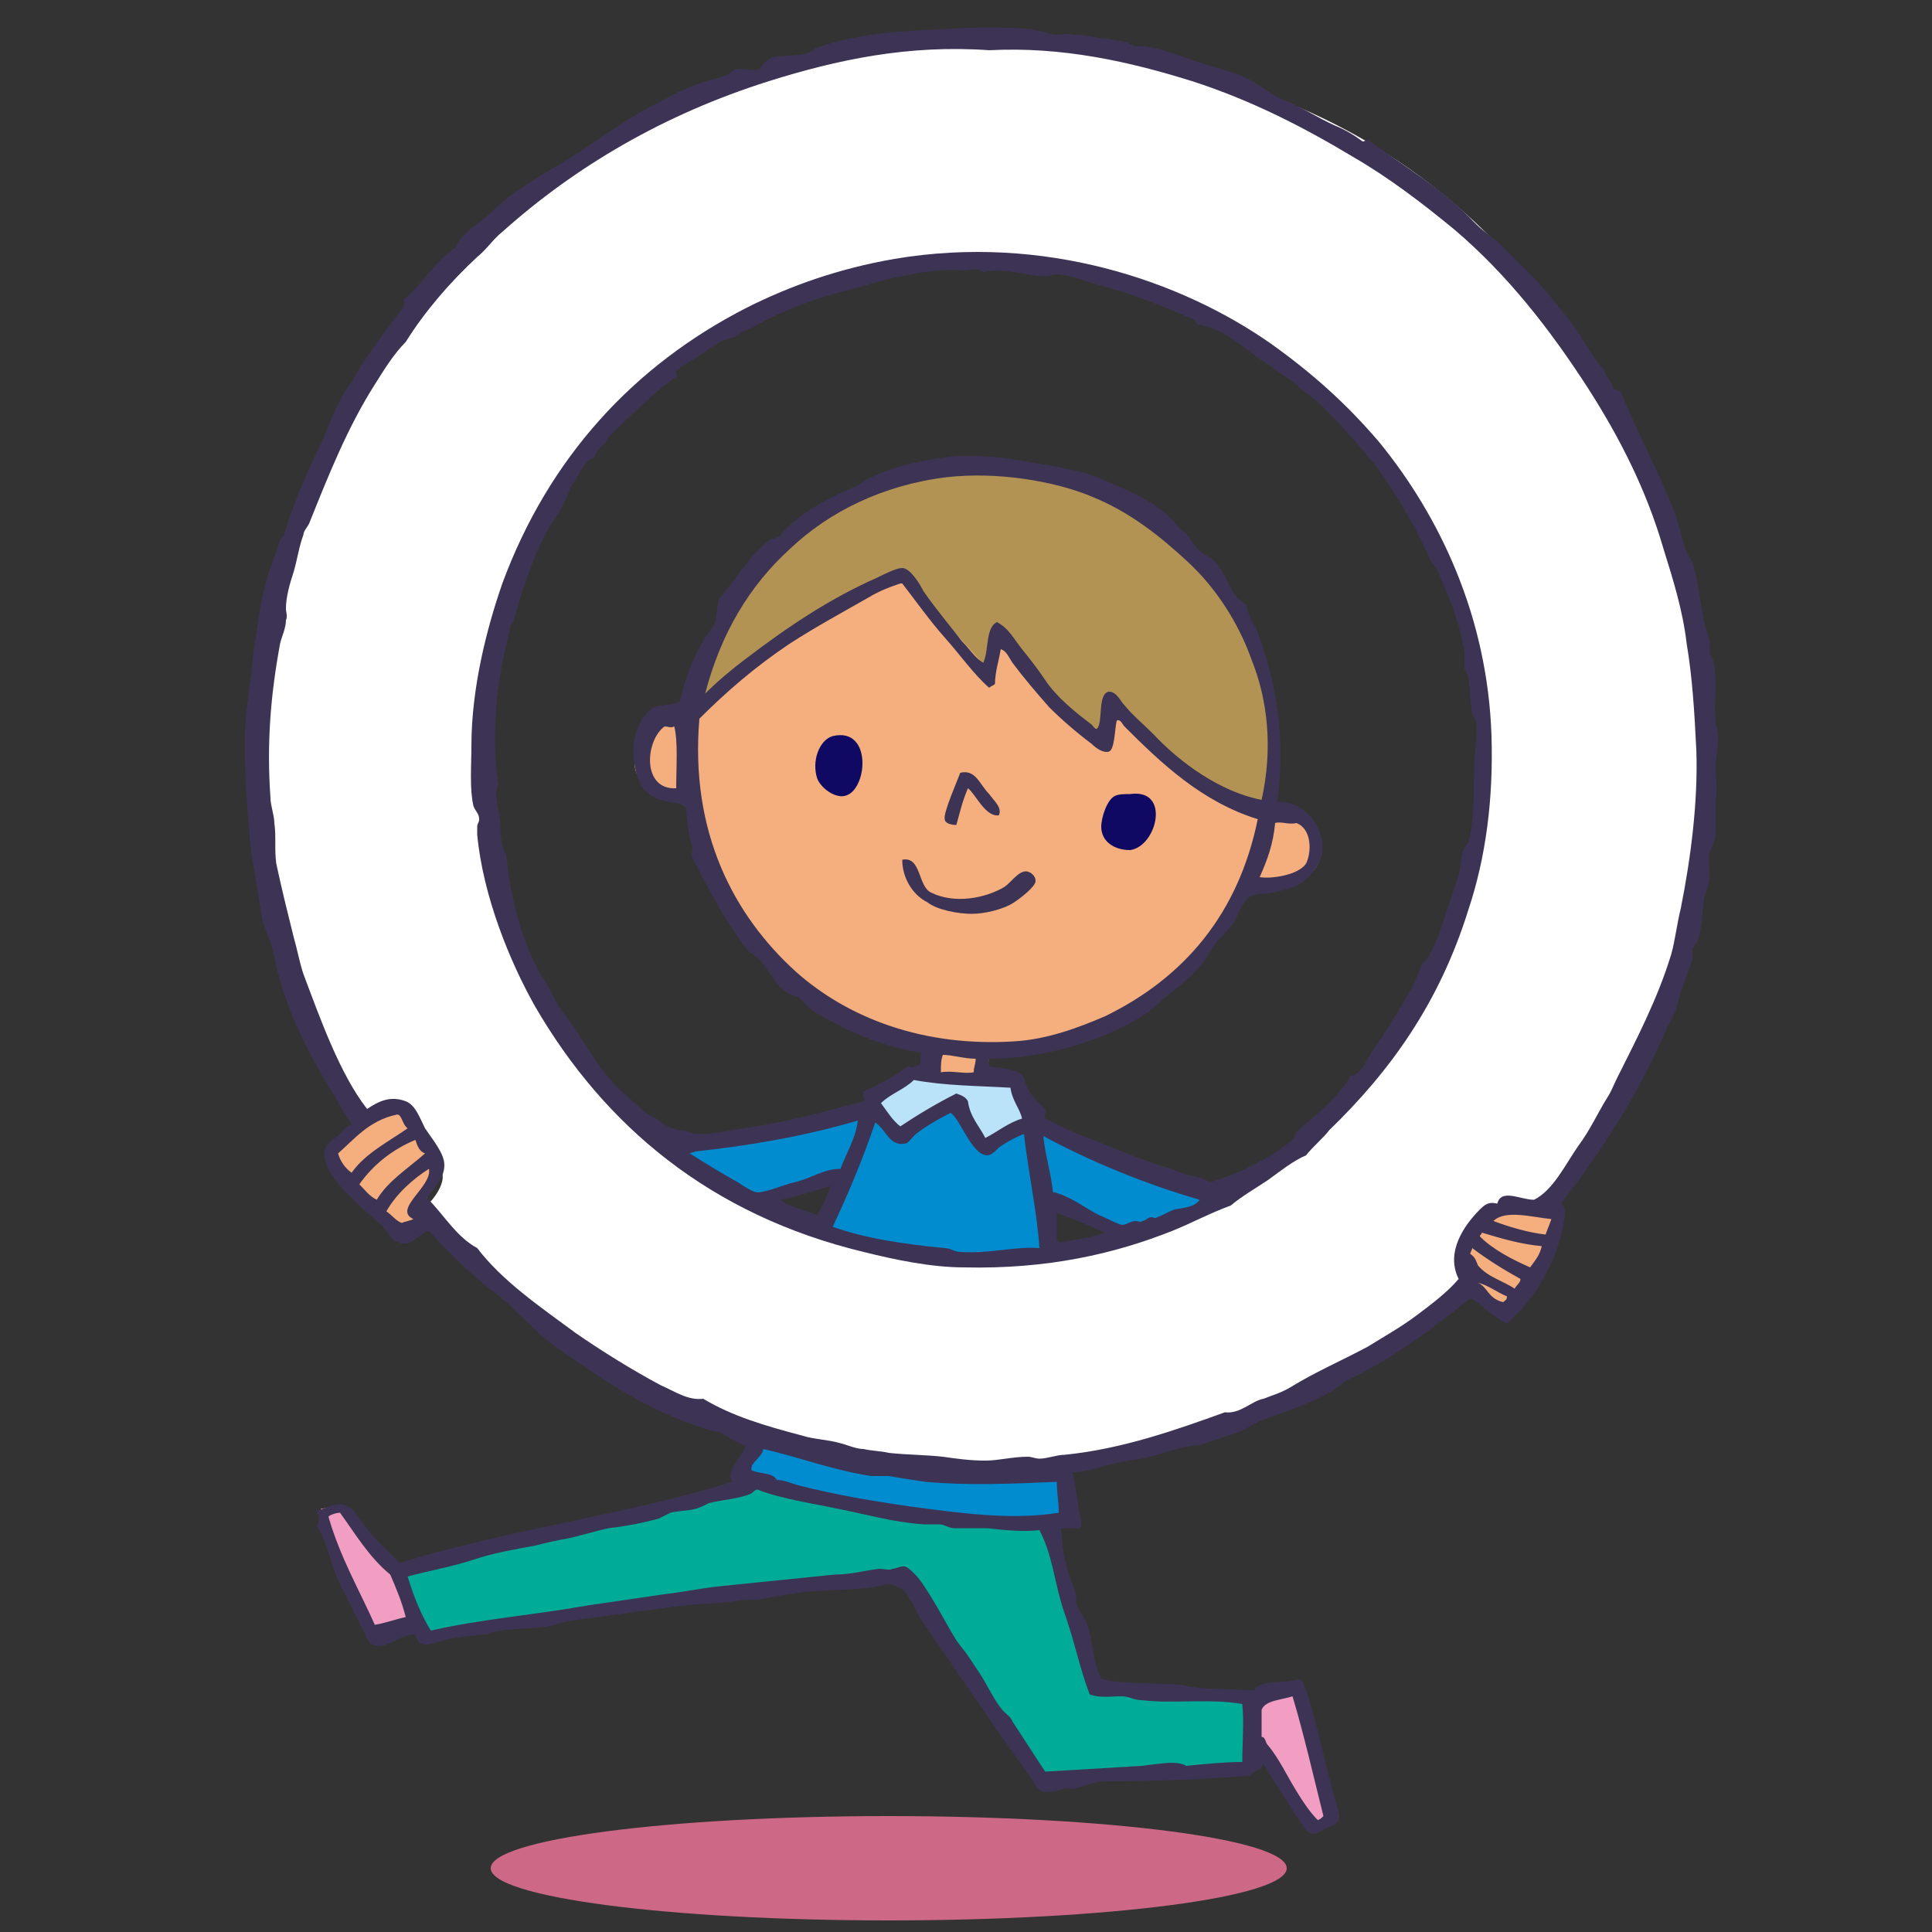 <?xml version="1.0" encoding="utf-8"?>
<!-- Generator: Adobe Illustrator 24.0.3, SVG Export Plug-In . SVG Version: 6.00 Build 0)  -->
<svg version="1.0" id="레이어_1" xmlns="http://www.w3.org/2000/svg" xmlns:xlink="http://www.w3.org/1999/xlink" x="0px"
	 y="0px" width="100px" height="100px" viewBox="0 0 100 100" style="enable-background:new 0 0 100 100;" xml:space="preserve">
<rect x="0" y="0" width="100" height="100" fill="#333333" stroke="none"/>
<style type="text/css">
	.st0{fill-rule:evenodd;clip-rule:evenodd;fill:#FFFFFF;}
	.st1{fill-rule:evenodd;clip-rule:evenodd;fill:#B39354;}
	.st2{fill-rule:evenodd;clip-rule:evenodd;fill:#F19EC2;}
	.st3{fill-rule:evenodd;clip-rule:evenodd;fill:#00AC97;}
	.st4{fill-rule:evenodd;clip-rule:evenodd;fill:#008CCF;}
	.st5{fill-rule:evenodd;clip-rule:evenodd;fill:#BAE3F9;}
	.st6{fill-rule:evenodd;clip-rule:evenodd;fill:#F5AF7E;}
	.st7{fill-rule:evenodd;clip-rule:evenodd;fill:#3D3455;}
	.st8{fill-rule:evenodd;clip-rule:evenodd;fill:#100964;}
	.st9{fill-rule:evenodd;clip-rule:evenodd;fill:#CD6987;}
</style>
<path class="st0" d="M63.5,4.2C39.5-3,22.8,10,16,25.8C9.3,41.6,18.5,58,18.5,58s1.5-1.2,2.1-0.8l0.2,0.2l0,0
	c0.2,0.3,0.2,0.4,0.2,0.3l0.6,0.6c0,0.1,0,0.2,0,0.2s0.8,1.2,1.2,2c0.5,0.8-0.8,2-0.8,2c5.1,7.3,12.1,10.9,25.2,13.5
	C60.3,78.7,76,66.8,76,66.8c-1.6-4.5,3.9-4.5,3.9-4.5c5.9-5.9,7.6-16,7.6-16C89.6,39.2,87.5,11.4,63.5,4.2z M74,50.6
	C71.3,56.7,63.4,65.1,50.3,65c-10.9-0.1-18.4-7.9-20.5-10.5l0.1-0.1l-3.6-6.2c-0.1-0.8-0.3-1.7-0.6-2.9c-3-10.7,3.6-20.4,3.6-20.4
	c16.6-22.4,38.1-5.6,38.1-5.6C80.7,31.5,76.6,44.5,74,50.6z"/>
<path class="st1" d="M35.9,36.8c0,0,2.1-12.5,15.2-12.8C64.2,23.8,67,38.9,66,41.6c0,0-3.3-0.3-4.5-1.5s-3.2-3.2-3.3-3.3
	s-0.9,1.4-0.9,1.4s-3.2-2.1-5.5-5.6l-0.7,2.2c0,0-3.7-3.4-4.3-5C46.8,29.6,39.1,33.3,35.9,36.8z"/>
<polygon class="st2" points="64.9,88.2 64.9,90.5 67.7,94.2 68.2,94.6 69.3,94 67.3,87.4 "/>
<polygon class="st2" points="16.6,78.1 19.3,84.6 21.2,83.8 20.6,81.3 17.7,77.9 "/>
<polygon class="st3" points="20.7,81.4 22.1,84.8 46.7,81.6 53.9,92.3 65,91.3 64.6,87.8 56.6,87.4 54.1,78.7 38.9,76.5 "/>
<path class="st4" d="M38.3,76.1l0.8-1.7c0,0,10.1,2.6,16,1.8l0.2,2.4C55.2,78.6,41,78.6,38.3,76.1z"/>
<path class="st4" d="M35.1,59.4l4.1,2.6l4.5-1.3l-1.1,2.9c0,0,7.5,2.7,11.6,1.1l0.2-2.5l3.6,1.5c0,0,4-1,4.2-1.6l-8.7-4l-2.3,1.4
	l-1.6-2.2l-2.9,1.4l-1.4-1.4L35.1,59.4z"/>
<polygon class="st5" points="45.1,57.1 46.7,58.8 49.6,57.1 50.9,59.4 53.5,58 52.6,56 46.8,55.6 "/>
<path class="st6" d="M17,59.5c0,0,2.6,4.3,4.2,3.9c1.6-0.3,0.6-0.6,0.6-0.6l0.9-2.4l-1.9-3.1C20.8,57.3,17.1,59,17,59.5z"/>
<path class="st6" d="M76.7,67.2c0,0-1.7-2-0.5-3.6s4.5-0.6,4.5-0.6s-1.2,3.9-2.6,4.8C78,67.7,76.7,67.7,76.7,67.2z"/>
<polygon class="st6" points="48.2,54.2 48.3,55.5 51.1,55.7 51.2,54.5 "/>
<path class="st6" d="M65.9,42.3L65,46.1c0,0,3.2,0,3.4-2C68.6,42,65.9,42.3,65.9,42.3z"/>
<path class="st6" d="M35.4,41.3c0,0-3-0.3-2.5-2.2s2.2-2.4,2.5-2C35.6,37.5,35.4,41.3,35.4,41.3z"/>
<path class="st6" d="M35.8,37c0,0-0.8,6.8,2.4,10.6c3.3,3.8,7.5,6.7,12.5,6.6c5-0.1,11-2.5,13.5-7.5c2.5-5,1.1-4.5,1.1-4.5
	s-6.6-3.9-7.5-5.8c0,0-0.4,1.1-0.6,1.8c-0.2,0.7-5.3-5.4-5.3-5.4l-0.8,1.8l-4.5-5C46.7,29.7,39.2,32.9,35.8,37z"/>
<path class="st7" d="M67.6,59.8c-0.7,0.3-1.3,0.8-2,1.3c-0.6,0.4-1.3,0.8-1.9,1.3c-1.1,0.4-2,0.9-3,1.3c-3,1.2-6.5,2-10.8,1.9
	c-1.7,0-3.6-0.4-5.2-0.8c-7.9-1.9-13.4-6.5-17-12.7c-1.3-2.3-2.7-5.7-3-8.9c0-0.1,0-0.3,0-0.4c0-0.2,0.1-0.2,0.1-0.4
	c0-0.3-0.2-0.4-0.3-0.7c-0.2-0.9-0.1-2.1-0.1-3.1c0-3,0.8-6.1,1.6-8.4c2.4-6.5,6.8-11.3,12.7-14.3c2.2-1.1,4.7-2,7.6-2.5
	c7.7-1.3,14.8,1.1,19.5,4.4c2.1,1.5,3.9,3.1,5.6,5.1c3.1,3.8,5.6,9,5.8,15.2c0.1,3.3-0.3,6.3-1.2,9c-1.5,4.8-4,8.3-7.2,11.4
	C68.5,58.9,68,59.3,67.6,59.8 M66.9,59c0.1-0.1,0.1-0.3,0.2-0.4c1-0.9,2.1-1.7,2.8-2.9c0.6-0.1,0.8-0.8,1.2-1.4
	c0.2-0.3,0.4-0.5,0.6-0.9c0.7-1.1,1.5-2.3,1.9-3.5c0.4-0.3,0.6-0.9,0.9-1.6c0.3-0.9,0.6-1.8,0.9-2.7c0.2-0.5,0.2-1,0.3-1.5
	c0.1-0.2,0.2-0.4,0.3-0.5c0.3-1.1,0.3-2.5,0.3-3.8c0-0.8,0.2-1.8,0.1-2.4c0-0.2-0.2-0.3-0.2-0.5c-0.1-0.5-0.1-1.2-0.2-1.8
	c0-0.2-0.1-0.3-0.2-0.5c0-0.3,0-0.5,0-0.8c-0.2-1.4-0.7-2.7-1.2-3.8c-0.1-0.4-0.4-0.7-0.6-1.1c-0.4-0.9-0.8-1.7-1.3-2.5
	c-0.6-1-1.2-2-1.9-2.8c-0.7-0.8-1.3-1.5-2-2.2c-0.4-0.5-1-0.9-1.5-1.3c-0.5-0.5-1.1-0.8-1.6-1.2c-1.2-0.7-2.2-1.9-3.7-2.1
	c-0.1,0-0.1-0.3-0.3-0.3c-1.6-0.7-3.1-1.3-5-1.8c-0.7-0.2-1.4-0.5-2.1-0.5c-0.1,0-0.3,0.1-0.4,0.1c-1.1,0-2.3-0.5-3.3-0.2
	c-0.3-0.3-0.7-0.1-1.1-0.1c-1.1-0.1-2.2,0.1-3.1,0.3c-0.7,0.1-1.3,0.3-2,0.5c-2,0.5-3.6,1-5.3,1.9c-0.2,0.1-0.5,0.3-0.8,0.4
	s-0.5,0.4-0.8,0.4c-0.7,0.2-1,0.5-1.6,0.9c-0.4,0.3-0.9,0.5-1.2,0.8c-0.1,0,0.1,0.3,0,0.3c-1.3,0.9-2.4,2.1-3.5,3.1
	c-0.1,0.3-0.5,0.6-0.6,0.8c-0.1,0.1-0.1,0.3-0.2,0.3c-0.1,0.1-0.3,0.1-0.3,0.2c-0.2,0.2-0.4,0.6-0.6,0.9s-0.4,0.7-0.5,1
	c-0.3,0.7-0.8,1.3-1.1,1.9c-0.7,1.4-1.2,2.9-1.6,4.4c-0.2,0.2-0.2,0.5-0.3,0.9c-0.6,2.2-0.9,5.2-0.5,7.6c-0.3,0.5,0.1,1.4,0.1,2.2
	c0,0.6,0.1,1.2,0.3,1.4c0.2,2.1,0.7,4.1,1.5,5.7c0.3,0.6,0.6,1,0.9,1.6c0.3,0.7,0.8,1.2,1.2,1.8c0.6,0.9,1.1,1.8,1.8,2.6
	c0.5,0.6,1.2,1.1,1.7,1.6c0.2,0.2,0.6,0.3,0.8,0.5c0.4,0.3,0.7,0.5,1.3,0.5c0.1,0,0.3,0.2,0.9,0.2c0.7,0,1.5-0.2,2.2-0.3
	c2.2-0.3,4.3-0.9,6.2-1.4c0.1,0-0.1-0.5,0-0.5c0.9-0.4,1.6-0.8,2.3-1.3c0.3,0.1,0.2,0,0.6-0.1c0.1-0.2,0-0.4,0.1-0.6
	c-1.7-0.3-3.1-0.8-4.4-1.5c-0.4-0.2-0.8-0.4-1.1-0.6c-0.4-0.2-0.6-0.6-0.9-0.8c-0.2-0.1-0.4-0.1-0.5-0.2c-0.9-0.5-1.1-1.7-2-2.1
	c-1.2-1.5-2.1-3.2-3-5c0-0.2,0.1-0.4,0-0.6c-0.2-0.6-0.2-1.1-0.3-1.9c-0.1-0.1-0.2-0.1-0.3-0.2c-1.1-0.2-2.2-0.2-2.4-2.4
	c-0.1-1.1,0.3-2,0.9-2.5c0.4-0.3,0.9-0.1,1.5-0.4c0.3-1.5,1-3,1.8-4l0.2-1.3c1.1-1.2,1.4-2.1,2.7-3.1c0.2,0,0.3-0.1,0.4-0.1
	c0.9-1.1,2.3-1.9,3.7-2.5c0.3-0.1,0.6-0.3,0.9-0.5c1.4-0.7,2.9-1,4.6-1.2c0.3,0,0.6,0,0.9,0c1.3,0,2.8,0.3,4,0.5
	c0.9,0.2,1.8,0.3,2.6,0.7c1.7,0.7,3.1,1.3,4,2.5c0.6,0.4,0.7,0.9,1.2,1.3c0.2,0.2,0.4,0.2,0.6,0.4c0.6,0.5,0.8,1.5,1.3,2
	c0.1,0.1,0.3,0.2,0.4,0.3c0.1,0.2,0,0.1,0.1,0.4s0.3,0.6,0.4,0.8c1,2.5,1.6,5.7,1.1,9c1.6-0.1,2.8,1.8,2.2,3.1
	c-0.2,0.4-0.7,1-1.1,1.2s-0.9,0.3-1.3,0.4c-0.6,0.1-1.1,0-1.4,0.4c-0.3,0.3-0.4,0.7-0.6,1.1c-0.2,0.3-0.6,0.7-0.9,1
	c-0.3,0.4-0.5,0.9-0.8,1.2c-0.6,0.7-1.2,1.2-2,1.8c-1.2,1.4-5.2,3.1-9,3.1c-0.1,0.3,0,0.1,0,0.4c0.7,0.1,1.5,0.1,1.8,0.6
	c0.2,0.8,0.6,1.1,1.1,1.6c0.1,0.1-0.1,0.4,0,0.5c0.8,0.4,1.6,0.8,2.5,1.1c1.2,0.5,2.4,1,3.7,1.4c0.4,0.1,0.8,0.3,1.1,0.4
	c0.4,0.1,0.8,0.1,1.2,0.4C64,60.8,65.7,60,66.9,59 M64.8,34.2c-0.7-2-1.9-3.8-3.3-5.1c-1.4-1.3-3-2.6-5-3.4c-1.9-0.8-4.9-1.3-7.5-1
	c-3.3,0.4-6.1,1.8-8.1,3.7c-2.1,1.9-3.6,4.4-4.4,7.5c0.6-0.6,1.3-1.2,2.1-1.8c2.1-1.6,4.3-3.1,6.8-4.2c0.4-0.2,1-0.5,1.3-0.5
	c0.4,0,0.9,0.8,1.1,1.2c0.7,1,1.3,1.7,2,2.6c0.4,0.4,0.7,0.9,1.1,1.1c0.3-0.7,0.1-1.8,0.7-2.1c0.6,0.3,0.9,0.9,1.3,1.4
	c0.4,0.5,0.8,1,1.2,1.6c0.6,0.9,1.6,1.7,2.4,2.3c0.1,0.1,0.2,0.3,0.3,0.2c0.3-0.4,0-1.8,0.6-1.9c0.4,0,0.6,0.5,0.8,0.7
	c0.4,0.5,1,1,1.5,1.5c1.4,1.5,3.5,3,5.6,3.4C65.9,38.7,65.6,36.2,64.8,34.2 M48.9,33c-0.8-0.9-1.5-1.9-2.2-2.8h-0.1
	c-0.6,0.2-1.1,0.4-1.6,0.7c-1.4,0.8-2.7,1.5-4.1,2.4c-1.8,1.2-3.3,2.5-4.7,3.9c-0.5,5.9,1.8,10.2,5,13.1c2.7,2.4,6.6,3.9,11.3,3.6
	c1.7-0.1,3.3-0.7,4.7-1.3c4.1-2,6.9-5.3,7.9-10.2c-2.9-0.9-5-2.9-6.9-4.8c-0.1-0.1-0.2-0.4-0.4-0.3c-0.1,0.4-0.1,1.5-0.4,1.6
	c-0.3,0.1-0.7-0.2-0.9-0.4c-0.8-0.6-1.6-1.3-2.2-1.9c-0.7-0.8-1.3-1.5-1.9-2.3c-0.2-0.3-0.3-0.6-0.6-0.7c-0.1,0.6-0.3,1.2-0.3,1.8
	c-0.1,0.1-0.2,0.1-0.3,0.2C50.4,34.9,49.7,33.9,48.9,33 M34.4,37.6c-1,0.7-1.2,3.3,0.6,3.2c0-1.1,0.1-2.4-0.1-3.2
	C34.7,37.7,34.6,37.6,34.4,37.6 M67.6,44.7c0.3-0.6,0.3-1.8-0.5-2.1c-0.4,0.1-0.8-0.1-1.1,0c-0.1,1.1-0.4,1.9-0.8,2.8
	C65.8,45.5,67.2,45.3,67.6,44.7 M48.7,55.5c0.6-0.1,1.2,0.1,1.7,0c0-0.3,0.1-0.4,0.1-0.7c-0.6,0-1.2-0.2-1.7-0.2
	C48.7,54.9,48.7,55.1,48.7,55.5 M47.3,55.9c-0.5,0.5-1.2,0.7-1.7,1.2c0.3,0.4,0.6,0.9,1,1.2c0.9-0.6,1.9-1.2,2.9-1.7
	c0.3,0.1,0.5,0.2,0.6,0.4c0.1,0.8,0.6,1.3,0.9,1.9c0.6-0.3,1.2-0.8,1.9-1c-0.1-0.5-0.5-0.9-0.6-1.6C50.6,56.2,48.9,56.2,47.3,55.9
	 M51.7,59.4c-0.2,0.2-0.4,0.4-0.6,0.4c-0.8,0-1.4-1.9-1.9-2.2c-0.4,0.2-1.5,0.8-1.9,1.2c-0.2,0.2-0.3,0.4-0.5,0.4
	c-0.8,0.1-0.9-0.7-1.5-1.1c-0.6,1.8-1.4,3.7-2.2,5.4c1.7,0.6,3.7,0.9,5.8,1.1c0.3,0,0.5,0.2,0.8,0.2c1.6,0.1,2.8-0.3,4.1-0.2
	c-0.1-1.7-0.6-4.1-0.8-5.9C52.7,58.8,52.1,59.1,51.7,59.4 M35.7,59.7c0.8,0.5,1.6,1,2.5,1.5c0.3,0.2,0.6,0.4,0.9,0.5
	c0.4,0.1,1.5-0.4,2-0.5c0.9-0.2,1.5-0.7,2.4-0.7c0.3-0.8,0.8-1.6,0.9-2.5c-2.7,0.8-5.6,1.3-8.4,1.6 M54.5,61.7
	c0.9,0.2,1.6,0.8,2.4,1.2c0.3,0.1,1,0.5,1.2,0.5s0.4-0.2,0.7-0.2c0.1,0,0.3,0.1,0.3,0c0.2,0,0.3-0.2,0.5-0.2c0.1,0,0.2,0.1,0.3,0
	c0.3-0.1,0.6-0.3,0.9-0.4c0.5-0.1,1-0.1,1.3-0.5c-2.8-0.8-5.7-2-8.1-3.3C54.1,59.8,54.4,60.7,54.5,61.7 M40.4,62.1
	c0.5,0.4,1.2,0.5,1.9,0.8c0.3-0.5,0.5-1,0.7-1.5C42.2,61.6,41.4,61.9,40.4,62.1 M54.9,64.3c0.7-0.1,1.8-0.3,2.3-0.5
	c-0.7-0.3-1.8-0.8-2.5-1c0,0.4,0,1,0,1.4"/>
<path class="st8" d="M43.1,38.1c2.1-0.5,1.8,2.9,0.6,3.1c-0.5,0.1-1.2-0.4-1.4-0.9C42,39.4,42.4,38.3,43.1,38.1"/>
<path class="st7" d="M51.7,42.2c-0.7,0.1-1.2-1.1-1.6-1.4c-0.3,0.7-0.4,1.2-0.6,1.9c-0.3,0-0.6-0.1-0.6-0.3
	c-0.1-0.3,0.7-2.1,0.8-2.4c0.8-0.2,1,0.6,1.5,1.1C51.4,41.4,51.9,41.8,51.7,42.2"/>
<path class="st8" d="M58.5,41.1c2.1-0.3,1.4,2.7,0,2.9c-0.9,0-1.5-0.5-1.5-1.2c0-0.5,0.3-1.4,0.7-1.6C57.9,41.1,58.2,41.1,58.5,41.1
	"/>
<path class="st7" d="M46.7,44.5c1-0.2,0.8,1.4,1.5,1.7c1.2,0.6,2.8,0.3,3.8-0.3c0.3-0.2,0.7-0.8,1.1-0.8c0.2,0,0.5,0.2,0.5,0.5
	s-0.8,0.9-1.1,1.1c-0.6,0.4-1.6,0.6-2.2,0.6c-0.7,0-1.8-0.2-2.3-0.6C47.2,46.3,46.7,45.4,46.7,44.5"/>
<path class="st7" d="M80.8,62.3c0.3,0.2,0.2,0.6,0.1,1.2c-0.4,2-1.6,3.9-2.9,5c-0.7-0.3-1.3-1-1.9-1.3c-2,1.6-4.1,3.2-6.5,4.3
	c-1,0.9-2.6,1.4-4,1.9c-0.6,0.2-1.1,0.6-1.7,0.8c-0.6,0.2-1.2,0.4-1.8,0.6c-0.9,0-2,0.5-3,0.7c-0.7,0.1-1.3,0.2-2,0.4
	c-0.4,0.1-1,0.3-1.6,0.3c0.1,0.3,0.2,1,0.3,1.6c0,0.4,0.3,1.1,0.1,1.3c0,0-0.7,0-1,0c0.1,0.7,0.1,1.3,0.3,1.9
	c0.1,0.6,0.4,1.1,0.5,1.6c0,0.1,0,0.3,0,0.4c0.1,0.3,0.3,0.6,0.5,0.9c0.4,0.9,0.3,2,0.8,3c1.2,0.3,3,0.2,4.1,0.3
	c1.2,0.3,2.7,0.2,3.8,0.3c0.4-0.6,1.3-0.3,2.4-0.6c0.3,0.3,0.5,1.3,0.7,1.9c0.3,1.2,0.6,2.4,0.9,3.6c0.1,0.5,0.5,1.5,0.4,1.8
	c-0.1,0.2-0.3,0.3-0.6,0.4c-0.9,0.5-0.9,0.4-1.4-0.3c-0.6-0.9-1.3-2-1.9-3c-0.2,0.4-0.5,0.3-0.7,0.6c-2.2,0.2-5.1,0.3-7.5,0.3
	c-0.6,0-1.2,0.3-1.7,0.4c-0.2,0-0.4-0.1-0.5,0c-0.2,0.1-0.9,0.2-1.1,0.1c-0.3-0.1-0.4-0.6-0.7-0.9c-2-2.8-3.7-5.3-5.6-8.1
	c-0.2-0.4-0.7-1.4-1-1.5c-0.2-0.1-0.4-0.2-0.7-0.2c-1.4,0.4-3.3,0.2-5,0.5c-0.6,0.1-1.2,0.2-1.7,0.3c-0.4,0-0.9,0-1.3,0.1
	c-0.9,0.1-1.6,0.1-2.5,0.2c-1.8,0.2-3.5,0.5-5.3,0.7c-0.4,0.1-0.9,0.1-1.4,0.3c-1.1,0.3-2.7,0.1-3.5,0.5c-0.4,0-1.1,0.1-1.8,0.2
	c-1,0.2-1.7,0.7-1.9-0.2c-1,0-1.6,1-2.4,0.4c-0.5-1-1-2-1.5-3S17,79.9,16.4,79c0.2-0.4,0.1-0.5,0-0.8c0.7-0.2,1.2-0.6,1.8-0.1
	c0.2,0.2,0.5,0.6,0.7,0.9c0.6,0.8,1.2,1.3,1.8,1.9c5.4-1.7,11.8-2.5,17.2-4.2c-0.4-0.6,0.6-1.3,0.7-1.9c-0.5-0.1-1-0.5-1.4-0.7H37
	c-3.2-0.9-5.7-2.6-8.1-4.3c-1.2-0.8-2.1-2-3.3-2.9c-1.2-0.9-2.4-2.1-3.4-3.2c-0.5,0.1-0.9,0.9-1.6,0.6c-0.4-0.1-0.6-0.8-1.1-1.1
	c-0.8-0.7-1.5-1.3-2.2-2.2c-0.3-0.4-0.6-1.1-0.5-1.4c0-0.3,0.5-0.7,0.7-0.8c0.3-0.3,0.4-0.5,0.7-0.6c-1.2-2-2.7-4.3-3.5-6.8
	c-0.2-0.6-0.4-1.3-0.5-1.9c-0.1-0.6-0.4-1.2-0.6-1.8c-0.1-0.5-0.2-1.2-0.3-1.8s-0.2-1.2-0.3-1.8c-0.2-2.2-0.4-4.3-0.3-6.7
	c0.1-1.1,0.3-2.3,0.4-3.5c0.2-1.2,0.3-2.4,0.6-3.5c0.2-0.9,0.6-1.7,0.8-2.5c0.1,0,0.1-0.2,0.2-0.2c0.4-1.4,1-2.8,1.6-4.1
	c0.7-1.3,1-2.7,1.9-3.8c0.6-1.2,1.5-2.3,2.3-3.4c0.2-0.3,0.5-0.5,0.4-0.9c1-0.8,1.6-2,2.7-2.7c0.2-0.7,1.2-1.2,1.7-1.7
	c1.4-1.4,3.1-2.2,4.8-3.3C31.3,7,32.7,6,33.9,5.4c1-0.5,1.6-0.9,2.7-1.2c0.3-0.1,0.7-0.2,1-0.3c0.2-0.1,0.3-0.3,0.5-0.3
	c0.2-0.1,0.9,0.1,1.2,0c0.2-0.3,0.4-0.5,0.6-0.6c0.6-0.2,1.9,0,2.3-0.5c2.3-0.8,4.4-0.9,6.9-1c1.1-0.1,3.1-0.1,4.2,0
	c0.5,0.1,0.9,0.2,1.3,0.3c0.4,0,0.7-0.1,1,0c0.7,0,1.2,0.2,1.7,0.2c0.5,0.1,1,0.1,1.4,0.4c0.9-0.1,2.1,0.4,3,0.7
	c0.8,0.3,1.7,0.5,2.5,0.8c0.8,0.3,1.5,1,2.3,1.3c1,0.4,1.7,0.9,2.6,1.3c0.5,0.2,1,0.5,1.4,0.8c0.1,0.1,0.3-0.2,0.4,0
	c1.9,1.4,3.8,2.5,5.4,4.2c0.4,0.4,0.8,0.7,1.2,1c1.1,1.1,2.2,2.1,3.1,3.3c0.5,0.6,1,1.2,1.4,1.9c0.3,0.5,0.6,1,1,1.4
	c0.1,0.4,0.4,0.6,0.5,1c0.1,0.1,0.3,0.1,0.4,0.2c0.8,2,2,4.2,2.8,6.3c0.3,0.8,0.4,1.8,0.9,2.5c0.3,1,0.4,2,0.6,3.1
	c0.1,0.3,0.2,0.7,0.3,1c0,0.2,0,0.4,0,0.6c0,0.2,0.2,0.3,0.2,0.5c0.2,1,0,2.1,0.1,3.1c0,0.2,0.1,0.3,0.1,0.5
	c0.1,0.6-0.1,1.2-0.1,1.8c0,0.5,0.1,1.1,0,1.7c0,0.6,0,1.2,0,1.7c0,0.4-0.2,0.7-0.3,1c-0.1,0.4,0,0.8,0,1.2s-0.2,0.8-0.3,1.2
	c-0.1,0.7-0.1,1.5-0.3,2.1c0,0.2-0.2,0.3-0.3,0.5c0,0.1,0,0.3,0,0.5c-0.2,0.8-0.6,1.5-0.8,2.5c-0.1,0.4-0.4,0.8-0.6,1.3
	c-1.1,2.5-2.5,4.9-4,7C81.8,61,81.3,61.6,80.8,62.3 M81.7,59.3c0.6-0.8,1-1.7,1.5-2.5c0.2-0.3,0.3-0.6,0.5-1c1-2,2.1-4.1,2.8-6.4
	c0.2-0.7,0.3-1.6,0.5-2.4c0.5-2.5,0.9-5.5,0.8-8.2c-0.1-2-0.2-3.7-0.5-5.5c-0.2-1.7-0.7-3.3-1.2-4.9c-0.9-3.1-2.3-5.8-3.9-8.3
	c-2-3.1-4.2-5.9-6.9-8.2c-1.7-1.4-3.4-2.7-5.3-3.8c-2.5-1.5-5.2-2.9-8.3-3.9c-3.2-1-6.7-1.8-10.5-1.6C47,2.3,43.3,3.1,39.8,4.2
	C34.4,5.9,29.8,8.6,26,12c-0.5,0.4-0.8,0.9-1.3,1.3c-1.4,1.3-2.7,2.8-3.7,4.4c-0.6,0.6-1.1,1.4-1.6,2.2C18,22.1,17,24.6,16,27.1
	c-0.1,0.2-0.3,0.4-0.3,0.6c-0.2,0.5-0.3,1.2-0.5,1.9c-0.2,0.6-0.4,1.3-0.4,1.9c0,0.2,0.1,0.4,0,0.6c0,0.4-0.2,0.8-0.3,1.2
	c-0.5,2.7-0.7,5.2-0.5,8c0,0.4,0.2,0.9,0.2,1.3c0.1,0.7,0,1.4,0.1,2.1c0.3,1.4,0.6,2.6,0.9,3.8c0.2,0.7,0.3,1.3,0.5,1.9
	c0.9,2.4,1.9,5.2,3.3,7c0.6-0.4,1.2-0.7,2-0.4c0.5,0.2,0.7,0.8,1,1.4c0.4,0.6,1,1.3,1,1.9c0,0.8-0.7,1.3-0.9,1.7
	c0.9,0.9,1.5,2,2.6,2.6c1.3,1.7,3.2,3,5.1,4.4c1.3,0.9,2.9,1.9,4.4,2.7c0.7,0.3,1.4,0.8,2.2,0.7c1.5,0.9,3.2,1.4,5.1,1.9
	c0.6,0.2,1.3,0.2,2,0.4c0.4,0.1,0.8,0.3,1.2,0.3c0.4,0.1,0.9,0.1,1.3,0.2c0.9,0.1,1.9,0.1,2.8,0.2c0.7,0.1,1.4,0.2,2.2,0.2
	c0.7,0,1.4-0.2,2.2-0.2c0.2,0,0.4,0.1,0.6,0.1c0.4,0,0.9-0.2,1.3-0.2c3-0.3,5.8-1.3,8.3-2.2c0.8,0.1,1.4-0.6,2-0.7
	c0.5-0.2,0.9-0.3,1.4-0.6c1.3-0.8,2.7-1.4,4-2.1c0.8-0.5,1.7-1,2.5-1.6s1.6-1.2,2.2-1.9c-0.7-1.4,0.3-2.8,1.1-3.6
	c0.3-0.3,0.5-0.4,0.9-0.3c0.2-0.8,1.2-0.2,1.9-0.2C80.4,61.6,81,60.3,81.7,59.3 M20.5,57.7c-1.4,0.3-2.2,1.3-3,2
	c0.1,0.4,0.4,0.8,0.7,1c0.7-1,1.9-1.6,2.9-2.3C20.8,58.2,20.8,57.6,20.5,57.7 M21.5,59c-1.2,0.5-2.2,1.3-2.9,2.3
	c0.3,0.3,0.5,0.6,0.9,0.8c0.6-1,1.6-1.6,2.5-2.4C21.7,59.6,21.6,59.3,21.5,59 M22.2,60.5c-0.8,0.5-1.7,1.3-2.2,2.2
	c0.3,0.2,0.5,0.5,0.8,0.6c0.2-0.1,0.4-0.1,0.6-0.2C20.3,62.6,22.4,61.4,22.2,60.5 M77.3,63.2c0.8,0.3,1.8,0.6,2.7,0.7
	c0.1-0.3,0.2-0.5,0.3-0.8C79.3,63,77.9,62.6,77.3,63.2 M76.7,63.8c0,0.1-0.1,0.1-0.1,0.2c0.7,0.7,1.7,1.2,2.6,1.6
	c0.2-0.3,0.5-0.6,0.6-1.1C78.7,64.4,77.7,64.1,76.7,63.8 M76.1,64.9c0.3,0.2,0.3,0.4,0.4,0.6c0.5,0.6,1.3,0.8,1.9,1.2
	c0.1-0.2,0.3-0.3,0.3-0.5c-0.9-0.5-1.7-1-2.5-1.6C76.2,64.7,76.1,64.8,76.1,64.9 M77.8,67.4c0.1-0.1,0.2-0.1,0.2-0.3
	c-0.5-0.2-1-0.6-1.5-0.7C77,66.6,77,67.2,77.8,67.4 M38.9,76.1c0.4,0.2,1.1,0.1,1.3,0.5c0.4,0,0.8,0.2,1.2,0.3
	c2,0.5,3.8,0.8,5.9,1.1c2.3,0.3,5,0.7,7.5,0.3c0-0.6-0.1-1-0.1-1.6c-2.3,0.1-4.6,0.2-6.8,0c-0.7-0.1-1.3-0.2-1.9-0.3
	c-0.3,0-0.6,0-0.9,0c-2-0.3-3.8-1-5.6-1.4c0,0,0-0.1,0,0C39.5,75.4,38.8,75.7,38.9,76.1 M38.9,77.3c-0.7,0.3-1.4,0.3-2.2,0.5
	c-0.2,0.1-0.4,0.2-0.7,0.3c-0.4,0.1-0.9,0.1-1.3,0.2c-0.2,0.1-0.4,0.2-0.6,0.3c-0.7,0.2-1.7,0.4-2.6,0.5c-0.9,0.2-1.8,0.5-2.5,0.6
	c-0.5,0.1-0.9,0.2-1.3,0.3c-1.1,0.2-2.2,0.4-3.1,0.7c-1.2,0.4-2.4,0.6-3.5,0.9c0.3,1,0.7,2,1.2,2.8c2.6-0.6,5.3-0.8,8.1-1.3
	c1.4-0.2,2.7-0.4,4.1-0.6c0.9-0.1,1.8-0.3,2.8-0.4c2-0.2,3.9-0.4,5.9-0.6c0.8,0,1.5-0.2,2.3-0.3c0.3,0,0.5,0.1,0.7,0
	c0.2,0,0.5-0.2,0.7-0.1s0.6,0.5,0.8,0.8c0.7,1,1.3,2.2,1.8,3c0.2,0.3,0.4,0.5,0.6,0.8c0.2,0.3,0.4,0.6,0.6,0.9
	c0.4,0.6,0.7,1.3,1.1,1.8c0.2,0.3,0.5,0.4,0.6,0.7c0.6,0.9,1.1,1.7,1.7,2.6c1.6-0.1,3.3-0.2,5-0.3c0.9-0.1,1.8-0.3,2.3,0
	c1-0.1,2-0.2,2.9-0.2c0-1,0.1-2.1,0-3c-1.7-0.3-3.6,0-5.2-0.2c-0.4,0-0.7-0.2-1-0.2c-0.6,0-1.2,0.1-1.7-0.1
	c-0.5-1.3-0.8-2.8-1.3-4.2c-0.5-1.4-0.6-3-1.3-4.3c-0.9,0.1-1.8,0-2.7-0.1c-0.6,0-1.2,0-1.7,0c-0.3,0-0.5-0.2-0.8-0.2s-0.5,0-0.8,0
	c-1.5-0.1-2.9-0.5-4.4-0.8c-1.4-0.3-2.9-0.5-4.2-1C39.1,77.1,39,77.2,38.9,77.3 M20.2,81.5c-1.1-0.9-1.8-2.1-2.6-3.2
	c-0.2,0-0.5,0.1-0.6,0.2c0.6,2.1,1.6,3.8,2.4,5.6c0.6-0.1,1.1-0.3,1.6-0.4C20.8,82.9,20.5,82.2,20.2,81.5 M65.3,88.5
	c0,0.5,0,1,0,1.4c0.2,0,0.2,0.3,0.3,0.4c0.6,0.7,1,1.6,1.5,2.4c0.3,0.5,0.7,1.1,1.1,1.5c0.1,0,0.2-0.1,0.3-0.2c-0.5-2-1-4.2-1.6-6.2
	C66.3,88,65.5,88,65.3,88.5"/>
<path class="st9" d="M66.6,96.7c0,1.5-9.2,2.7-20.6,2.7s-20.6-1.2-20.6-2.7S34.6,94,46,94S66.6,95.2,66.6,96.7"/>
</svg>
